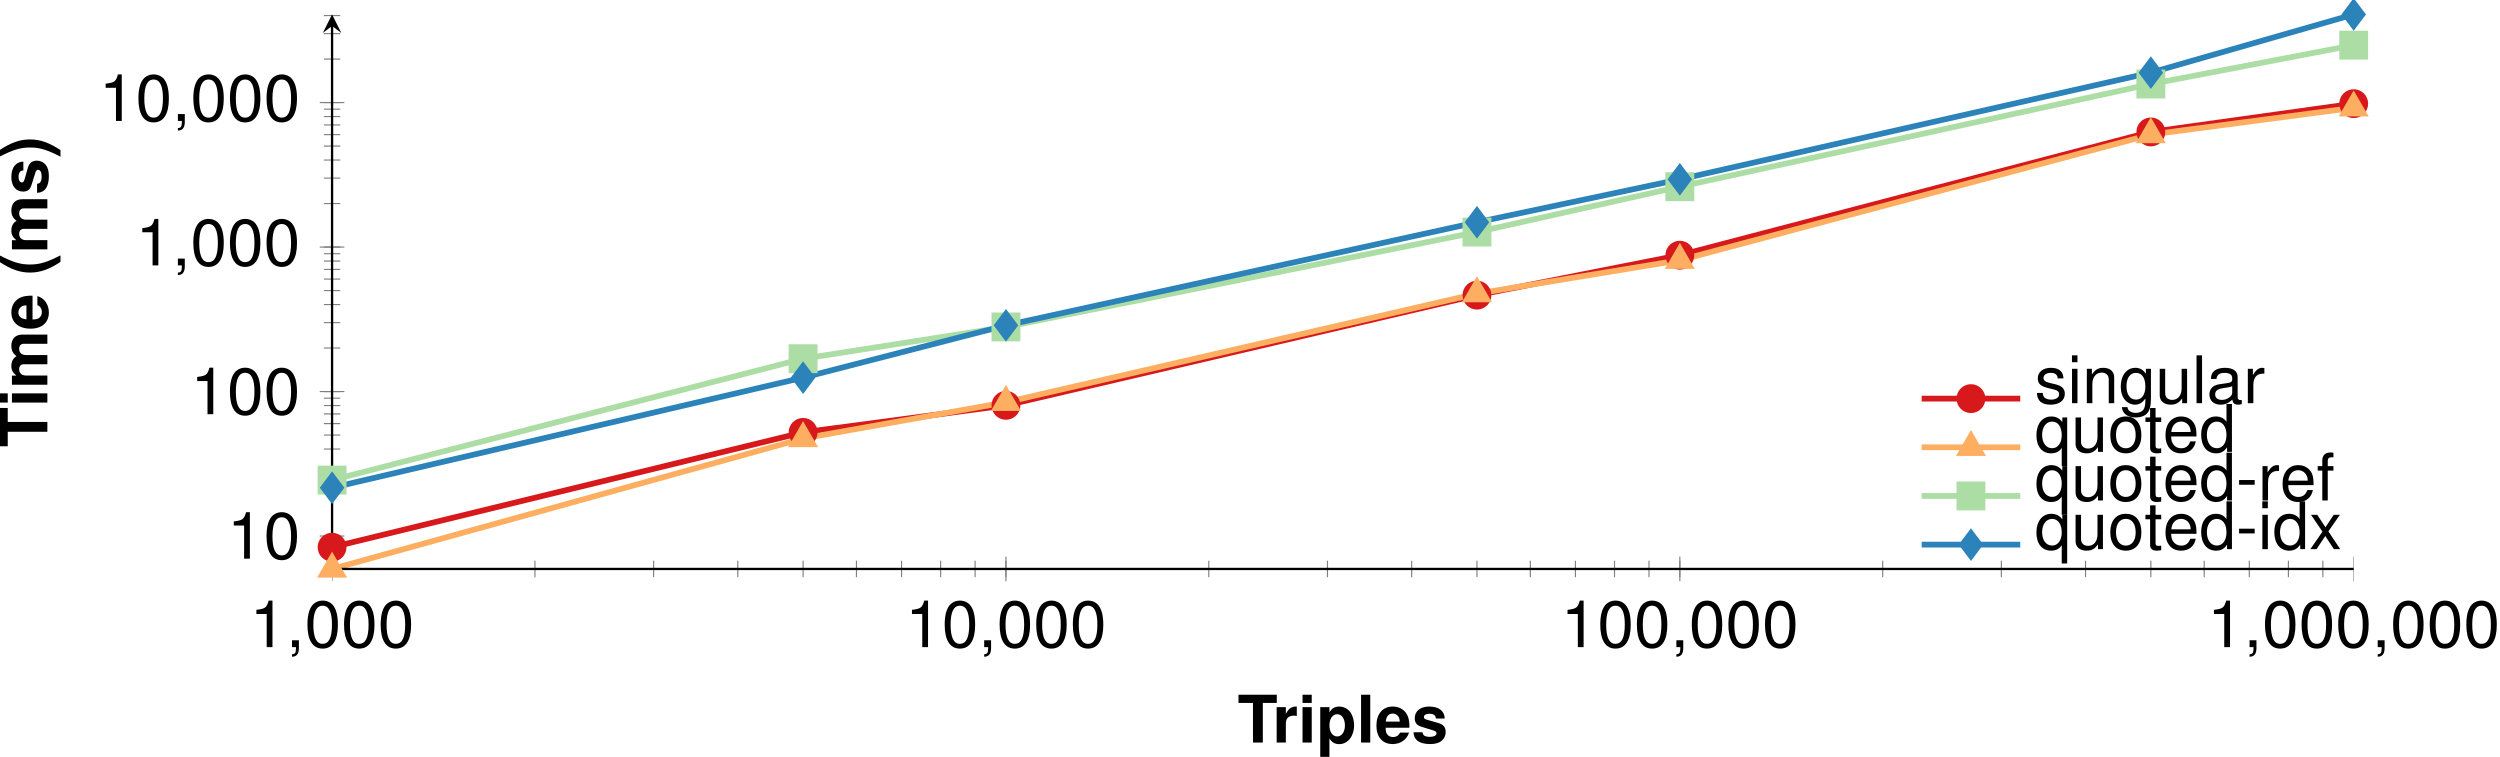 <?xml version='1.0' encoding='UTF-8'?>
<!-- This file was generated by dvisvgm 2.11.1 -->
<svg version='1.1' xmlns='http://www.w3.org/2000/svg' xmlns:xlink='http://www.w3.org/1999/xlink' width='431.212pt' height='130.54pt' viewBox='3.274 -133.623 431.212 130.54'>
<defs>
<clipPath id='clip1'>
<path d='M60.551 106.191H409.25V-272.813H60.551'/>
</clipPath>
<clipPath id='clip2'>
<path d='M-80.914-35.488V-131.133H550.719V-35.488'/>
</clipPath>
<path id='g1-40' d='M2.297-8.249C.996-6.291 .453-4.73 .453-2.998C.453-1.256 .996 .306 2.297 2.263H3.428C2.229-.068 1.844-1.335 1.844-2.998C1.844-4.65 2.229-5.94 3.428-8.249H2.297Z'/>
<path id='g1-41' d='M1.38 2.263C2.682 .306 3.225-1.256 3.225-2.987C3.225-4.73 2.682-6.291 1.38-8.249H.249C1.448-5.918 1.833-4.65 1.833-2.987C1.833-1.335 1.448-.045 .249 2.263H1.38Z'/>
<path id='g1-84' d='M4.356-6.834H6.766V-8.249H.158V-6.834H2.659V0H4.356V-6.834Z'/>
<path id='g1-101' d='M5.929-2.557C5.94-2.693 5.94-2.75 5.94-2.829C5.94-3.44 5.85-4.005 5.703-4.435C5.295-5.544 4.311-6.212 3.078-6.212C1.324-6.212 .249-4.945 .249-2.897C.249-.939 1.313 .26 3.044 .26C4.413 .26 5.522-.52 5.872-1.72H4.311C4.119-1.233 3.677-.95 3.1-.95C2.648-.95 2.286-1.143 2.059-1.482C1.912-1.709 1.856-1.98 1.833-2.557H5.929ZM1.856-3.609C1.957-4.537 2.354-5.001 3.055-5.001C3.451-5.001 3.813-4.809 4.039-4.492C4.187-4.266 4.254-4.028 4.288-3.609H1.856Z'/>
<path id='g1-105' d='M2.342-6.11H.758V0H2.342V-6.11ZM2.342-8.249H.758V-6.834H2.342V-8.249Z'/>
<path id='g1-108' d='M2.342-8.249H.758V0H2.342V-8.249Z'/>
<path id='g1-109' d='M.679-6.11V0H2.263V-3.666C2.263-4.413 2.67-4.865 3.349-4.865C3.881-4.865 4.209-4.56 4.209-4.073V0H5.793V-3.666C5.793-4.413 6.201-4.865 6.879-4.865C7.411-4.865 7.739-4.56 7.739-4.073V0H9.324V-4.322C9.324-5.51 8.599-6.212 7.377-6.212C6.608-6.212 6.065-5.94 5.59-5.307C5.295-5.884 4.684-6.212 3.926-6.212C3.225-6.212 2.772-5.974 2.252-5.352V-6.11H.679Z'/>
<path id='g1-112' d='M2.24-6.11H.656V2.467H2.24V-.724C2.625-.045 3.168 .272 3.938 .272C5.409 .272 6.495-1.109 6.495-2.965C6.495-3.824 6.246-4.684 5.839-5.25C5.431-5.827 4.673-6.212 3.938-6.212C3.168-6.212 2.625-5.884 2.24-5.205V-6.11ZM3.576-4.888C4.379-4.888 4.911-4.107 4.911-2.942C4.911-1.833 4.356-1.052 3.576-1.052C2.783-1.052 2.24-1.822 2.24-2.965S2.783-4.888 3.576-4.888Z'/>
<path id='g1-114' d='M.713-6.11V0H2.297V-3.247C2.297-4.175 2.761-4.639 3.689-4.639C3.858-4.639 3.972-4.628 4.187-4.594V-6.201C4.096-6.212 4.039-6.212 3.994-6.212C3.27-6.212 2.636-5.737 2.297-4.911V-6.11H.713Z'/>
<path id='g1-115' d='M5.714-4.141C5.691-5.431 4.696-6.212 3.055-6.212C1.505-6.212 .543-5.431 .543-4.175C.543-3.768 .668-3.417 .883-3.179C1.098-2.965 1.29-2.863 1.878-2.67L3.768-2.082C4.164-1.957 4.3-1.833 4.3-1.584C4.3-1.211 3.858-.984 3.123-.984C2.716-.984 2.387-1.064 2.184-1.199C2.014-1.324 1.946-1.448 1.878-1.776H.328C.373-.441 1.358 .26 3.213 .26C4.062 .26 4.707 .079 5.16-.283S5.884-1.211 5.884-1.81C5.884-2.602 5.488-3.112 4.684-3.349L2.682-3.926C2.24-4.062 2.127-4.153 2.127-4.402C2.127-4.741 2.489-4.967 3.044-4.967C3.802-4.967 4.175-4.696 4.187-4.141H5.714Z'/>
<path id='g3-44' d='M.984-1.177V0H1.663V.204C1.663 .984 1.516 1.211 .984 1.233V1.663C1.776 1.663 2.172 1.154 2.172 .181V-1.177H.984Z'/>
<path id='g3-45' d='M3.213-3.53H.52V-2.716H3.213V-3.53Z'/>
<path id='g3-48' d='M3.112-8.022C2.365-8.022 1.686-7.694 1.267-7.14C.747-6.438 .487-5.363 .487-3.881C.487-1.177 1.392 .26 3.112 .26C4.809 .26 5.737-1.177 5.737-3.813C5.737-5.375 5.488-6.416 4.956-7.14C4.537-7.705 3.87-8.022 3.112-8.022ZM3.112-7.14C4.187-7.14 4.718-6.053 4.718-3.904C4.718-1.629 4.198-.566 3.089-.566C2.037-.566 1.505-1.675 1.505-3.87S2.037-7.14 3.112-7.14Z'/>
<path id='g3-49' d='M2.931-5.714V0H3.926V-8.022H3.27C2.919-6.789 2.693-6.619 1.154-6.427V-5.714H2.931Z'/>
<path id='g3-97' d='M6.053-.554C5.952-.532 5.906-.532 5.85-.532C5.522-.532 5.341-.702 5.341-.996V-4.481C5.341-5.533 4.571-6.099 3.112-6.099C2.252-6.099 1.539-5.85 1.143-5.409C.871-5.103 .758-4.764 .735-4.175H1.686C1.765-4.899 2.195-5.228 3.078-5.228C3.926-5.228 4.402-4.911 4.402-4.345V-4.096C4.402-3.7 4.164-3.53 3.417-3.44C2.082-3.27 1.878-3.225 1.516-3.078C.826-2.795 .475-2.263 .475-1.494C.475-.419 1.222 .26 2.421 .26C3.168 .26 3.768 0 4.435-.611C4.503-.011 4.798 .26 5.409 .26C5.601 .26 5.748 .238 6.053 .158V-.554ZM4.402-1.867C4.402-1.55 4.311-1.358 4.028-1.098C3.643-.747 3.179-.566 2.625-.566C1.89-.566 1.46-.917 1.46-1.516C1.46-2.139 1.878-2.455 2.885-2.602C3.881-2.738 4.085-2.783 4.402-2.931V-1.867Z'/>
<path id='g3-100' d='M5.601-8.249H4.662V-5.182C4.266-5.782 3.632-6.099 2.84-6.099C1.301-6.099 .294-4.865 .294-2.976C.294-.973 1.279 .26 2.874 .26C3.689 .26 4.254-.045 4.764-.781V0H5.601V-8.249ZM2.998-5.216C4.017-5.216 4.662-4.311 4.662-2.897C4.662-1.528 4.005-.622 3.01-.622C1.969-.622 1.279-1.539 1.279-2.919S1.969-5.216 2.998-5.216Z'/>
<path id='g3-101' d='M5.805-2.648C5.805-3.553 5.737-4.096 5.567-4.537C5.182-5.51 4.277-6.099 3.168-6.099C1.516-6.099 .453-4.831 .453-2.885S1.482 .26 3.146 .26C4.503 .26 5.442-.509 5.68-1.799H4.73C4.469-1.018 3.938-.611 3.179-.611C2.58-.611 2.071-.883 1.754-1.38C1.528-1.72 1.448-2.059 1.437-2.648H5.805ZM1.46-3.417C1.539-4.515 2.206-5.228 3.157-5.228C4.085-5.228 4.798-4.458 4.798-3.485C4.798-3.462 4.798-3.44 4.786-3.417H1.46Z'/>
<path id='g3-102' d='M2.919-5.929H1.935V-6.857C1.935-7.253 2.161-7.457 2.591-7.457C2.67-7.457 2.704-7.457 2.919-7.445V-8.226C2.704-8.271 2.58-8.283 2.387-8.283C1.516-8.283 .996-7.785 .996-6.936V-5.929H.204V-5.16H.996V0H1.935V-5.16H2.919V-5.929Z'/>
<path id='g3-103' d='M4.662-5.929V-5.069C4.187-5.771 3.609-6.099 2.851-6.099C1.346-6.099 .328-4.786 .328-2.863C.328-1.89 .588-1.098 1.075-.532C1.516-.034 2.15 .26 2.772 .26C3.519 .26 4.039-.057 4.571-.803V-.498C4.571 .306 4.469 .792 4.232 1.12C3.983 1.471 3.496 1.675 2.919 1.675C2.489 1.675 2.105 1.561 1.844 1.358C1.629 1.188 1.539 1.03 1.482 .679H.52C.622 1.799 1.494 2.467 2.885 2.467C3.768 2.467 4.526 2.184 4.911 1.709C5.363 1.165 5.533 .419 5.533-.973V-5.929H4.662ZM2.953-5.228C3.972-5.228 4.571-4.368 4.571-2.885C4.571-1.471 3.96-.611 2.965-.611C1.935-.611 1.313-1.482 1.313-2.919C1.313-4.345 1.946-5.228 2.953-5.228Z'/>
<path id='g3-105' d='M1.697-5.929H.758V0H1.697V-5.929ZM1.697-8.249H.747V-7.061H1.697V-8.249Z'/>
<path id='g3-108' d='M1.72-8.249H.769V0H1.72V-8.249Z'/>
<path id='g3-110' d='M.792-5.929V0H1.743V-3.27C1.743-4.481 2.376-5.273 3.349-5.273C4.096-5.273 4.571-4.82 4.571-4.107V0H5.51V-4.481C5.51-5.465 4.775-6.099 3.632-6.099C2.75-6.099 2.184-5.759 1.663-4.933V-5.929H.792Z'/>
<path id='g3-111' d='M3.078-6.099C1.414-6.099 .407-4.911 .407-2.919S1.403 .26 3.089 .26C4.752 .26 5.771-.928 5.771-2.874C5.771-4.922 4.786-6.099 3.078-6.099ZM3.089-5.228C4.153-5.228 4.786-4.356 4.786-2.885C4.786-1.494 4.13-.611 3.089-.611C2.037-.611 1.392-1.482 1.392-2.919C1.392-4.345 2.037-5.228 3.089-5.228Z'/>
<path id='g3-113' d='M5.601 2.467V-5.929H4.764V-5.137C4.322-5.759 3.655-6.099 2.874-6.099C1.313-6.099 .294-4.82 .294-2.851C.294-.928 1.267 .26 2.829 .26C3.655 .26 4.22-.034 4.662-.679V2.467H5.601ZM3.01-5.216C4.017-5.216 4.662-4.311 4.662-2.885C4.662-1.528 4.005-.622 3.01-.622C1.969-.622 1.279-1.539 1.279-2.919C1.279-4.288 1.969-5.216 3.01-5.216Z'/>
<path id='g3-114' d='M.781-5.929V0H1.731V-3.078C1.731-3.926 1.946-4.481 2.399-4.809C2.693-5.024 2.976-5.092 3.632-5.103V-6.065C3.474-6.087 3.394-6.099 3.27-6.099C2.659-6.099 2.195-5.737 1.652-4.854V-5.929H.781Z'/>
<path id='g3-115' d='M4.956-4.277C4.945-5.442 4.175-6.099 2.806-6.099C1.426-6.099 .532-5.386 .532-4.288C.532-3.361 1.007-2.919 2.41-2.58L3.293-2.365C3.949-2.206 4.209-1.969 4.209-1.539C4.209-.984 3.655-.611 2.829-.611C2.32-.611 1.89-.758 1.652-1.007C1.505-1.177 1.437-1.346 1.38-1.765H.385C.43-.396 1.199 .26 2.75 .26C4.243 .26 5.194-.475 5.194-1.618C5.194-2.501 4.696-2.987 3.519-3.27L2.614-3.485C1.844-3.666 1.516-3.915 1.516-4.334C1.516-4.877 2.003-5.228 2.772-5.228C3.53-5.228 3.938-4.899 3.96-4.277H4.956Z'/>
<path id='g3-116' d='M2.874-5.929H1.901V-7.558H.962V-5.929H.158V-5.16H.962V-.679C.962-.079 1.369 .26 2.105 .26C2.331 .26 2.557 .238 2.874 .181V-.611C2.75-.577 2.602-.566 2.421-.566C2.014-.566 1.901-.679 1.901-1.098V-5.16H2.874V-5.929Z'/>
<path id='g3-117' d='M5.454 0V-5.929H4.515V-2.568C4.515-1.358 3.881-.566 2.897-.566C2.15-.566 1.675-1.018 1.675-1.731V-5.929H.735V-1.358C.735-.373 1.471 .26 2.625 .26C3.496 .26 4.051-.045 4.605-.826V0H5.454Z'/>
<path id='g3-120' d='M3.304-3.066L5.295-5.929H4.232L2.806-3.779L1.38-5.929H.306L2.286-3.021L.192 0H1.267L2.772-2.274L4.254 0H5.352L3.304-3.066Z'/>
</defs>
<g id='page1'>
<path d='M60.551-39.238L141.793-59.047L176.785-63.707L258.028-82.715L293.02-89.605L374.262-110.867L409.25-115.742' stroke='#d7191c' fill='none' stroke-width='.996' stroke-miterlimit='10'/>
<path d='M60.551-35.488L141.793-57.996L176.785-64.242L258.028-82.984L293.02-88.742L374.262-110.418L409.25-115.035' stroke='#fdae61' fill='none' stroke-width='.996' stroke-miterlimit='10'/>
<path d='M60.551-50.82L141.793-71.75L176.785-77.231L258.028-93.598L293.02-101.422L374.262-119.129L409.25-125.836' stroke='#abdda4' fill='none' stroke-width='.996' stroke-miterlimit='10'/>
<path d='M60.551-49.5L141.793-68.488L176.785-77.504L258.028-95.285L293.02-102.691L374.262-121.094L409.25-131.133' stroke='#2b83ba' fill='none' stroke-width='.996' stroke-miterlimit='10'/>
<path d='M60.551-34.07V-36.906M95.543-34.07V-36.906M116.012-34.07V-36.906M130.531-34.07V-36.906M141.797-34.07V-36.906M151-34.07V-36.906M158.781-34.07V-36.906M165.52-34.07V-36.906M171.465-34.07V-36.906M176.785-34.07V-36.906M211.774-34.07V-36.906M232.242-34.07V-36.906M246.766-34.07V-36.906M258.028-34.07V-36.906M267.231-34.07V-36.906M275.012-34.07V-36.906M281.754-34.07V-36.906M287.699-34.07V-36.906M293.02-34.07V-36.906M328.008-34.07V-36.906M348.477-34.07V-36.906M362.996-34.07V-36.906M374.262-34.07V-36.906M383.465-34.07V-36.906M391.246-34.07V-36.906M397.989-34.07V-36.906M403.934-34.07V-36.906' stroke='#808080' fill='none' stroke-width='.199' stroke-miterlimit='10' clip-path='url(#clip1)'/>
<path d='M60.551-33.363V-37.613M176.785-33.363V-37.613M293.02-33.363V-37.613M409.25-33.363V-37.613' stroke='#808080' fill='none' stroke-width='.199' stroke-miterlimit='10' clip-path='url(#clip1)'/>
<path d='M59.137-35.633H61.965M59.137-37.305H61.965M59.137-38.75H61.965M59.137-40.023H61.965M59.137-41.164H61.965M59.137-48.668H61.965M59.137-53.055H61.965M59.137-56.168H61.965M59.137-58.586H61.965M59.137-60.559H61.965M59.137-62.227H61.965M59.137-63.672H61.965M59.137-64.945H61.965M59.137-66.086H61.965M59.137-73.59H61.965M59.137-77.977H61.965M59.137-81.09H61.965M59.137-83.508H61.965M59.137-85.481H61.965M59.137-87.148H61.965M59.137-88.594H61.965M59.137-89.867H61.965M59.137-91.008H61.965M59.137-98.512H61.965M59.137-102.902H61.965M59.137-106.016H61.965M59.137-108.43H61.965M59.137-110.402H61.965M59.137-112.07H61.965M59.137-113.516H61.965M59.137-114.793H61.965M59.137-115.934H61.965M59.137-123.434H61.965M59.137-127.824H61.965M59.137-130.938H61.965' stroke='#808080' fill='none' stroke-width='.199' stroke-miterlimit='10' clip-path='url(#clip2)'/>
<path d='M58.43-41.164H62.672M58.43-66.086H62.672M58.43-91.008H62.672M58.43-115.934H62.672' stroke='#808080' fill='none' stroke-width='.199' stroke-miterlimit='10' clip-path='url(#clip2)'/>
<path d='M60.551-35.488H409.25' stroke='#000' fill='none' stroke-width='.399' stroke-miterlimit='10'/>
<path d='M60.551-35.488V-129.141' stroke='#000' fill='none' stroke-width='.399' stroke-miterlimit='10'/>
<path d='M60.551-131.133L58.957-127.946L60.551-129.141L62.145-127.946'/>
<g transform='matrix(1 0 0 1 273.941 29.722)'>
<use x='-227.597' y='-51.73' xlink:href='#g3-49'/>
<use x='-221.283' y='-51.73' xlink:href='#g3-44'/>
<use x='-218.125' y='-51.73' xlink:href='#g3-48'/>
<use x='-211.811' y='-51.73' xlink:href='#g3-48'/>
<use x='-205.496' y='-51.73' xlink:href='#g3-48'/>
</g>
<g transform='matrix(1 0 0 1 387.017 29.722)'>
<use x='-227.597' y='-51.73' xlink:href='#g3-49'/>
<use x='-221.283' y='-51.73' xlink:href='#g3-48'/>
<use x='-214.968' y='-51.73' xlink:href='#g3-44'/>
<use x='-211.811' y='-51.73' xlink:href='#g3-48'/>
<use x='-205.496' y='-51.73' xlink:href='#g3-48'/>
<use x='-199.181' y='-51.73' xlink:href='#g3-48'/>
</g>
<g transform='matrix(1 0 0 1 500.092 29.722)'>
<use x='-227.597' y='-51.73' xlink:href='#g3-49'/>
<use x='-221.283' y='-51.73' xlink:href='#g3-48'/>
<use x='-214.968' y='-51.73' xlink:href='#g3-48'/>
<use x='-208.653' y='-51.73' xlink:href='#g3-44'/>
<use x='-205.496' y='-51.73' xlink:href='#g3-48'/>
<use x='-199.181' y='-51.73' xlink:href='#g3-48'/>
<use x='-192.867' y='-51.73' xlink:href='#g3-48'/>
</g>
<g transform='matrix(1 0 0 1 611.589 29.722)'>
<use x='-227.597' y='-51.73' xlink:href='#g3-49'/>
<use x='-221.283' y='-51.73' xlink:href='#g3-44'/>
<use x='-218.125' y='-51.73' xlink:href='#g3-48'/>
<use x='-211.811' y='-51.73' xlink:href='#g3-48'/>
<use x='-205.496' y='-51.73' xlink:href='#g3-48'/>
<use x='-199.181' y='-51.73' xlink:href='#g3-44'/>
<use x='-196.024' y='-51.73' xlink:href='#g3-48'/>
<use x='-189.71' y='-51.73' xlink:href='#g3-48'/>
<use x='-183.395' y='-51.73' xlink:href='#g3-48'/>
</g>
<g transform='matrix(1 0 0 1 270.045 14.473)'>
<use x='-227.597' y='-51.73' xlink:href='#g3-49'/>
<use x='-221.283' y='-51.73' xlink:href='#g3-48'/>
</g>
<g transform='matrix(1 0 0 1 263.73 -10.449)'>
<use x='-227.597' y='-51.73' xlink:href='#g3-49'/>
<use x='-221.283' y='-51.73' xlink:href='#g3-48'/>
<use x='-214.968' y='-51.73' xlink:href='#g3-48'/>
</g>
<g transform='matrix(1 0 0 1 254.258 -36.113)'>
<use x='-227.597' y='-51.73' xlink:href='#g3-49'/>
<use x='-221.283' y='-51.73' xlink:href='#g3-44'/>
<use x='-218.125' y='-51.73' xlink:href='#g3-48'/>
<use x='-211.811' y='-51.73' xlink:href='#g3-48'/>
<use x='-205.496' y='-51.73' xlink:href='#g3-48'/>
</g>
<g transform='matrix(1 0 0 1 247.944 -61.036)'>
<use x='-227.597' y='-51.73' xlink:href='#g3-49'/>
<use x='-221.283' y='-51.73' xlink:href='#g3-48'/>
<use x='-214.968' y='-51.73' xlink:href='#g3-44'/>
<use x='-211.811' y='-51.73' xlink:href='#g3-48'/>
<use x='-205.496' y='-51.73' xlink:href='#g3-48'/>
<use x='-199.181' y='-51.73' xlink:href='#g3-48'/>
</g>
<path d='M62.543-39.238C62.543-40.34 61.653-41.23 60.551-41.23C59.453-41.23 58.559-40.34 58.559-39.238S59.453-37.246 60.551-37.246C61.653-37.246 62.543-38.137 62.543-39.238Z' fill='#d7191c'/>
<path d='M62.543-39.238C62.543-40.34 61.653-41.23 60.551-41.23C59.453-41.23 58.559-40.34 58.559-39.238S59.453-37.246 60.551-37.246C61.653-37.246 62.543-38.137 62.543-39.238Z' stroke='#d7191c' fill='none' stroke-width='.996' stroke-miterlimit='10'/>
<path d='M143.789-59.047C143.789-60.148 142.895-61.039 141.793-61.039C140.696-61.039 139.801-60.148 139.801-59.047C139.801-57.949 140.696-57.055 141.793-57.055C142.895-57.055 143.789-57.949 143.789-59.047Z' fill='#d7191c'/>
<path d='M143.789-59.047C143.789-60.148 142.895-61.039 141.793-61.039C140.696-61.039 139.801-60.148 139.801-59.047C139.801-57.949 140.696-57.055 141.793-57.055C142.895-57.055 143.789-57.949 143.789-59.047Z' stroke='#d7191c' fill='none' stroke-width='.996' stroke-miterlimit='10'/>
<path d='M178.778-63.707C178.778-64.809 177.887-65.699 176.785-65.699C175.684-65.699 174.793-64.809 174.793-63.707C174.793-62.605 175.684-61.715 176.785-61.715C177.887-61.715 178.778-62.605 178.778-63.707Z' fill='#d7191c'/>
<path d='M178.778-63.707C178.778-64.809 177.887-65.699 176.785-65.699C175.684-65.699 174.793-64.809 174.793-63.707C174.793-62.605 175.684-61.715 176.785-61.715C177.887-61.715 178.778-62.605 178.778-63.707Z' stroke='#d7191c' fill='none' stroke-width='.996' stroke-miterlimit='10'/>
<path d='M260.02-82.715C260.02-83.816 259.129-84.707 258.028-84.707C256.926-84.707 256.035-83.816 256.035-82.715C256.035-81.617 256.926-80.723 258.028-80.723C259.129-80.723 260.02-81.617 260.02-82.715Z' fill='#d7191c'/>
<path d='M260.02-82.715C260.02-83.816 259.129-84.707 258.028-84.707C256.926-84.707 256.035-83.816 256.035-82.715C256.035-81.617 256.926-80.723 258.028-80.723C259.129-80.723 260.02-81.617 260.02-82.715Z' stroke='#d7191c' fill='none' stroke-width='.996' stroke-miterlimit='10'/>
<path d='M295.012-89.606C295.012-90.707 294.117-91.598 293.02-91.598C291.918-91.598 291.028-90.707 291.028-89.606C291.028-88.504 291.918-87.613 293.02-87.613C294.117-87.613 295.012-88.504 295.012-89.606Z' fill='#d7191c'/>
<path d='M295.012-89.606C295.012-90.707 294.117-91.598 293.02-91.598C291.918-91.598 291.028-90.707 291.028-89.606C291.028-88.504 291.918-87.613 293.02-87.613C294.117-87.613 295.012-88.504 295.012-89.606Z' stroke='#d7191c' fill='none' stroke-width='.996' stroke-miterlimit='10'/>
<path d='M376.254-110.867C376.254-111.965 375.36-112.859 374.262-112.859C373.16-112.859 372.27-111.965 372.27-110.867C372.27-109.766 373.16-108.871 374.262-108.871C375.36-108.871 376.254-109.766 376.254-110.867Z' fill='#d7191c'/>
<path d='M376.254-110.867C376.254-111.965 375.36-112.859 374.262-112.859C373.16-112.859 372.27-111.965 372.27-110.867C372.27-109.766 373.16-108.871 374.262-108.871C375.36-108.871 376.254-109.766 376.254-110.867Z' stroke='#d7191c' fill='none' stroke-width='.996' stroke-miterlimit='10'/>
<path d='M411.242-115.742C411.242-116.844 410.352-117.734 409.25-117.734C408.149-117.734 407.258-116.844 407.258-115.742C407.258-114.644 408.149-113.75 409.25-113.75C410.352-113.75 411.242-114.644 411.242-115.742Z' fill='#d7191c'/>
<path d='M411.242-115.742C411.242-116.844 410.352-117.734 409.25-117.734C408.149-117.734 407.258-116.844 407.258-115.742C407.258-114.644 408.149-113.75 409.25-113.75C410.352-113.75 411.242-114.644 411.242-115.742Z' stroke='#d7191c' fill='none' stroke-width='.996' stroke-miterlimit='10'/>
<path d='M60.551-37.48L62.278-34.492H58.828Z' fill='#fdae61'/>
<path d='M60.551-37.48L62.278-34.492H58.828Z' stroke='#fdae61' fill='none' stroke-width='.996' stroke-miterlimit='10'/>
<path d='M141.793-59.988L143.52-57H140.071Z' fill='#fdae61'/>
<path d='M141.793-59.988L143.52-57H140.071Z' stroke='#fdae61' fill='none' stroke-width='.996' stroke-miterlimit='10'/>
<path d='M176.785-66.238L178.512-63.246H175.059Z' fill='#fdae61'/>
<path d='M176.785-66.238L178.512-63.246H175.059Z' stroke='#fdae61' fill='none' stroke-width='.996' stroke-miterlimit='10'/>
<path d='M258.028-84.981L259.754-81.988H256.301Z' fill='#fdae61'/>
<path d='M258.028-84.981L259.754-81.988H256.301Z' stroke='#fdae61' fill='none' stroke-width='.996' stroke-miterlimit='10'/>
<path d='M293.02-90.734L294.742-87.746H291.293Z' fill='#fdae61'/>
<path d='M293.02-90.734L294.742-87.746H291.293Z' stroke='#fdae61' fill='none' stroke-width='.996' stroke-miterlimit='10'/>
<path d='M374.262-112.41L375.985-109.422H372.535Z' fill='#fdae61'/>
<path d='M374.262-112.41L375.985-109.422H372.535Z' stroke='#fdae61' fill='none' stroke-width='.996' stroke-miterlimit='10'/>
<path d='M409.25-117.027L410.977-114.039H407.524Z' fill='#fdae61'/>
<path d='M409.25-117.027L410.977-114.039H407.524Z' stroke='#fdae61' fill='none' stroke-width='.996' stroke-miterlimit='10'/>
<path d='M58.559-48.824H62.543V-52.812H58.559Z' fill='#abdda4'/>
<path d='M58.559-48.824H62.543V-52.812H58.559Z' stroke='#abdda4' fill='none' stroke-width='.996' stroke-miterlimit='10'/>
<path d='M139.801-69.758H143.789V-73.742H139.801Z' fill='#abdda4'/>
<path d='M139.801-69.758H143.789V-73.742H139.801Z' stroke='#abdda4' fill='none' stroke-width='.996' stroke-miterlimit='10'/>
<path d='M174.793-75.238H178.778V-79.223H174.793Z' fill='#abdda4'/>
<path d='M174.793-75.238H178.778V-79.223H174.793Z' stroke='#abdda4' fill='none' stroke-width='.996' stroke-miterlimit='10'/>
<path d='M256.035-91.606H260.02V-95.59H256.035Z' fill='#abdda4'/>
<path d='M256.035-91.606H260.02V-95.59H256.035Z' stroke='#abdda4' fill='none' stroke-width='.996' stroke-miterlimit='10'/>
<path d='M291.028-99.43H295.012V-103.418H291.028Z' fill='#abdda4'/>
<path d='M291.028-99.43H295.012V-103.418H291.028Z' stroke='#abdda4' fill='none' stroke-width='.996' stroke-miterlimit='10'/>
<path d='M372.27-117.137H376.254V-121.121H372.27Z' fill='#abdda4'/>
<path d='M372.27-117.137H376.254V-121.121H372.27Z' stroke='#abdda4' fill='none' stroke-width='.996' stroke-miterlimit='10'/>
<path d='M407.258-123.84H411.242V-127.828H407.258Z' fill='#abdda4'/>
<path d='M407.258-123.84H411.242V-127.828H407.258Z' stroke='#abdda4' fill='none' stroke-width='.996' stroke-miterlimit='10'/>
<path d='M60.551-51.492L62.047-49.5L60.551-47.508L59.059-49.5Z' fill='#2b83ba'/>
<path d='M60.551-51.492L62.047-49.5L60.551-47.508L59.059-49.5Z' stroke='#2b83ba' fill='none' stroke-width='.996' stroke-miterlimit='10'/>
<path d='M141.793-70.481L143.289-68.488L141.793-66.496L140.301-68.488Z' fill='#2b83ba'/>
<path d='M141.793-70.481L143.289-68.488L141.793-66.496L140.301-68.488Z' stroke='#2b83ba' fill='none' stroke-width='.996' stroke-miterlimit='10'/>
<path d='M176.785-79.496L178.281-77.504L176.785-75.512L175.289-77.504Z' fill='#2b83ba'/>
<path d='M176.785-79.496L178.281-77.504L176.785-75.512L175.289-77.504Z' stroke='#2b83ba' fill='none' stroke-width='.996' stroke-miterlimit='10'/>
<path d='M258.028-97.277L259.524-95.285L258.028-93.293L256.535-95.285Z' fill='#2b83ba'/>
<path d='M258.028-97.277L259.524-95.285L258.028-93.293L256.535-95.285Z' stroke='#2b83ba' fill='none' stroke-width='.996' stroke-miterlimit='10'/>
<path d='M293.02-104.684L294.512-102.691L293.02-100.699L291.524-102.691Z' fill='#2b83ba'/>
<path d='M293.02-104.684L294.512-102.691L293.02-100.699L291.524-102.691Z' stroke='#2b83ba' fill='none' stroke-width='.996' stroke-miterlimit='10'/>
<path d='M374.262-123.086L375.754-121.094L374.262-119.102L372.766-121.094Z' fill='#2b83ba'/>
<path d='M374.262-123.086L375.754-121.094L374.262-119.102L372.766-121.094Z' stroke='#2b83ba' fill='none' stroke-width='.996' stroke-miterlimit='10'/>
<path d='M409.25-133.125L410.746-131.133L409.25-129.141L407.758-131.133Z' fill='#2b83ba'/>
<path d='M409.25-133.125L410.746-131.133L409.25-129.141L407.758-131.133Z' stroke='#2b83ba' fill='none' stroke-width='.996' stroke-miterlimit='10'/>
<g transform='matrix(1 0 0 1 444.332 46.186)'>
<use x='-227.597' y='-51.73' xlink:href='#g1-84'/>
<use x='-221.566' y='-51.73' xlink:href='#g1-114'/>
<use x='-217.148' y='-51.73' xlink:href='#g1-105'/>
<use x='-213.991' y='-51.73' xlink:href='#g1-112'/>
<use x='-207.052' y='-51.73' xlink:href='#g1-108'/>
<use x='-203.895' y='-51.73' xlink:href='#g1-101'/>
<use x='-197.58' y='-51.73' xlink:href='#g1-115'/>
</g>
<g transform='matrix(0 -1 1 0 63.173 -284.087)'>
<use x='-227.597' y='-51.73' xlink:href='#g1-84'/>
<use x='-220.658' y='-51.73' xlink:href='#g1-105'/>
<use x='-217.501' y='-51.73' xlink:href='#g1-109'/>
<use x='-207.404' y='-51.73' xlink:href='#g1-101'/>
<use x='-197.932' y='-51.73' xlink:href='#g1-40'/>
<use x='-194.15' y='-51.73' xlink:href='#g1-109'/>
<use x='-184.054' y='-51.73' xlink:href='#g1-115'/>
<use x='-177.739' y='-51.73' xlink:href='#g1-41'/>
</g>
<path d='M334.731-64.867H343.235H351.739' stroke='#d7191c' fill='none' stroke-width='.996' stroke-miterlimit='10'/>
<path d='M345.227-64.867C345.227-65.965 344.336-66.859 343.235-66.859C342.137-66.859 341.243-65.965 341.243-64.867C341.243-63.766 342.137-62.875 343.235-62.875C344.336-62.875 345.227-63.766 345.227-64.867Z' fill='#d7191c'/>
<path d='M345.227-64.867C345.227-65.965 344.336-66.859 343.235-66.859C342.137-66.859 341.243-65.965 341.243-64.867C341.243-63.766 342.137-62.875 343.235-62.875C344.336-62.875 345.227-63.766 345.227-64.867Z' stroke='#d7191c' fill='none' stroke-width='.996' stroke-miterlimit='10'/>
<g transform='matrix(1 0 0 1 563.823 12.829)'>
<use x='-209.593' y='-76.911' xlink:href='#g3-115'/>
<use x='-203.914' y='-76.911' xlink:href='#g3-105'/>
<use x='-201.393' y='-76.911' xlink:href='#g3-110'/>
<use x='-195.078' y='-76.911' xlink:href='#g3-103'/>
<use x='-188.764' y='-76.911' xlink:href='#g3-117'/>
<use x='-182.449' y='-76.911' xlink:href='#g3-108'/>
<use x='-179.928' y='-76.911' xlink:href='#g3-97'/>
<use x='-173.613' y='-76.911' xlink:href='#g3-114'/>
</g>
<path d='M334.731-56.473H343.235H351.739' stroke='#fdae61' fill='none' stroke-width='.996' stroke-miterlimit='10'/>
<path d='M343.235-58.465L344.961-55.477H341.512Z' fill='#fdae61'/>
<path d='M343.235-58.465L344.961-55.477H341.512Z' stroke='#fdae61' fill='none' stroke-width='.996' stroke-miterlimit='10'/>
<g transform='matrix(1 0 0 1 563.823 12.829)'>
<use x='-209.593' y='-68.517' xlink:href='#g3-113'/>
<use x='-203.278' y='-68.517' xlink:href='#g3-117'/>
<use x='-196.964' y='-68.517' xlink:href='#g3-111'/>
<use x='-190.649' y='-68.517' xlink:href='#g3-116'/>
<use x='-187.492' y='-68.517' xlink:href='#g3-101'/>
<use x='-181.177' y='-68.517' xlink:href='#g3-100'/>
</g>
<path d='M334.731-48.078H343.235H351.739' stroke='#abdda4' fill='none' stroke-width='.996' stroke-miterlimit='10'/>
<path d='M341.243-46.086H345.227V-50.07H341.243Z' fill='#abdda4'/>
<path d='M341.243-46.086H345.227V-50.07H341.243Z' stroke='#abdda4' fill='none' stroke-width='.996' stroke-miterlimit='10'/>
<g transform='matrix(1 0 0 1 563.823 12.829)'>
<use x='-209.593' y='-60.124' xlink:href='#g3-113'/>
<use x='-203.278' y='-60.124' xlink:href='#g3-117'/>
<use x='-196.964' y='-60.124' xlink:href='#g3-111'/>
<use x='-190.649' y='-60.124' xlink:href='#g3-116'/>
<use x='-187.492' y='-60.124' xlink:href='#g3-101'/>
<use x='-181.177' y='-60.124' xlink:href='#g3-100'/>
<use x='-174.862' y='-60.124' xlink:href='#g3-45'/>
<use x='-171.08' y='-60.124' xlink:href='#g3-114'/>
<use x='-167.299' y='-60.124' xlink:href='#g3-101'/>
<use x='-160.984' y='-60.124' xlink:href='#g3-102'/>
</g>
<path d='M334.731-39.684H343.235H351.739' stroke='#2b83ba' fill='none' stroke-width='.996' stroke-miterlimit='10'/>
<path d='M343.235-41.68L344.731-39.684L343.235-37.691L341.743-39.684Z' fill='#2b83ba'/>
<path d='M343.235-41.68L344.731-39.684L343.235-37.691L341.743-39.684Z' stroke='#2b83ba' fill='none' stroke-width='.996' stroke-miterlimit='10'/>
<g transform='matrix(1 0 0 1 563.823 12.829)'>
<use x='-209.593' y='-51.73' xlink:href='#g3-113'/>
<use x='-203.278' y='-51.73' xlink:href='#g3-117'/>
<use x='-196.964' y='-51.73' xlink:href='#g3-111'/>
<use x='-190.649' y='-51.73' xlink:href='#g3-116'/>
<use x='-187.492' y='-51.73' xlink:href='#g3-101'/>
<use x='-181.177' y='-51.73' xlink:href='#g3-100'/>
<use x='-174.862' y='-51.73' xlink:href='#g3-45'/>
<use x='-171.08' y='-51.73' xlink:href='#g3-105'/>
<use x='-168.559' y='-51.73' xlink:href='#g3-100'/>
<use x='-162.245' y='-51.73' xlink:href='#g3-120'/>
</g>
</g>
</svg>